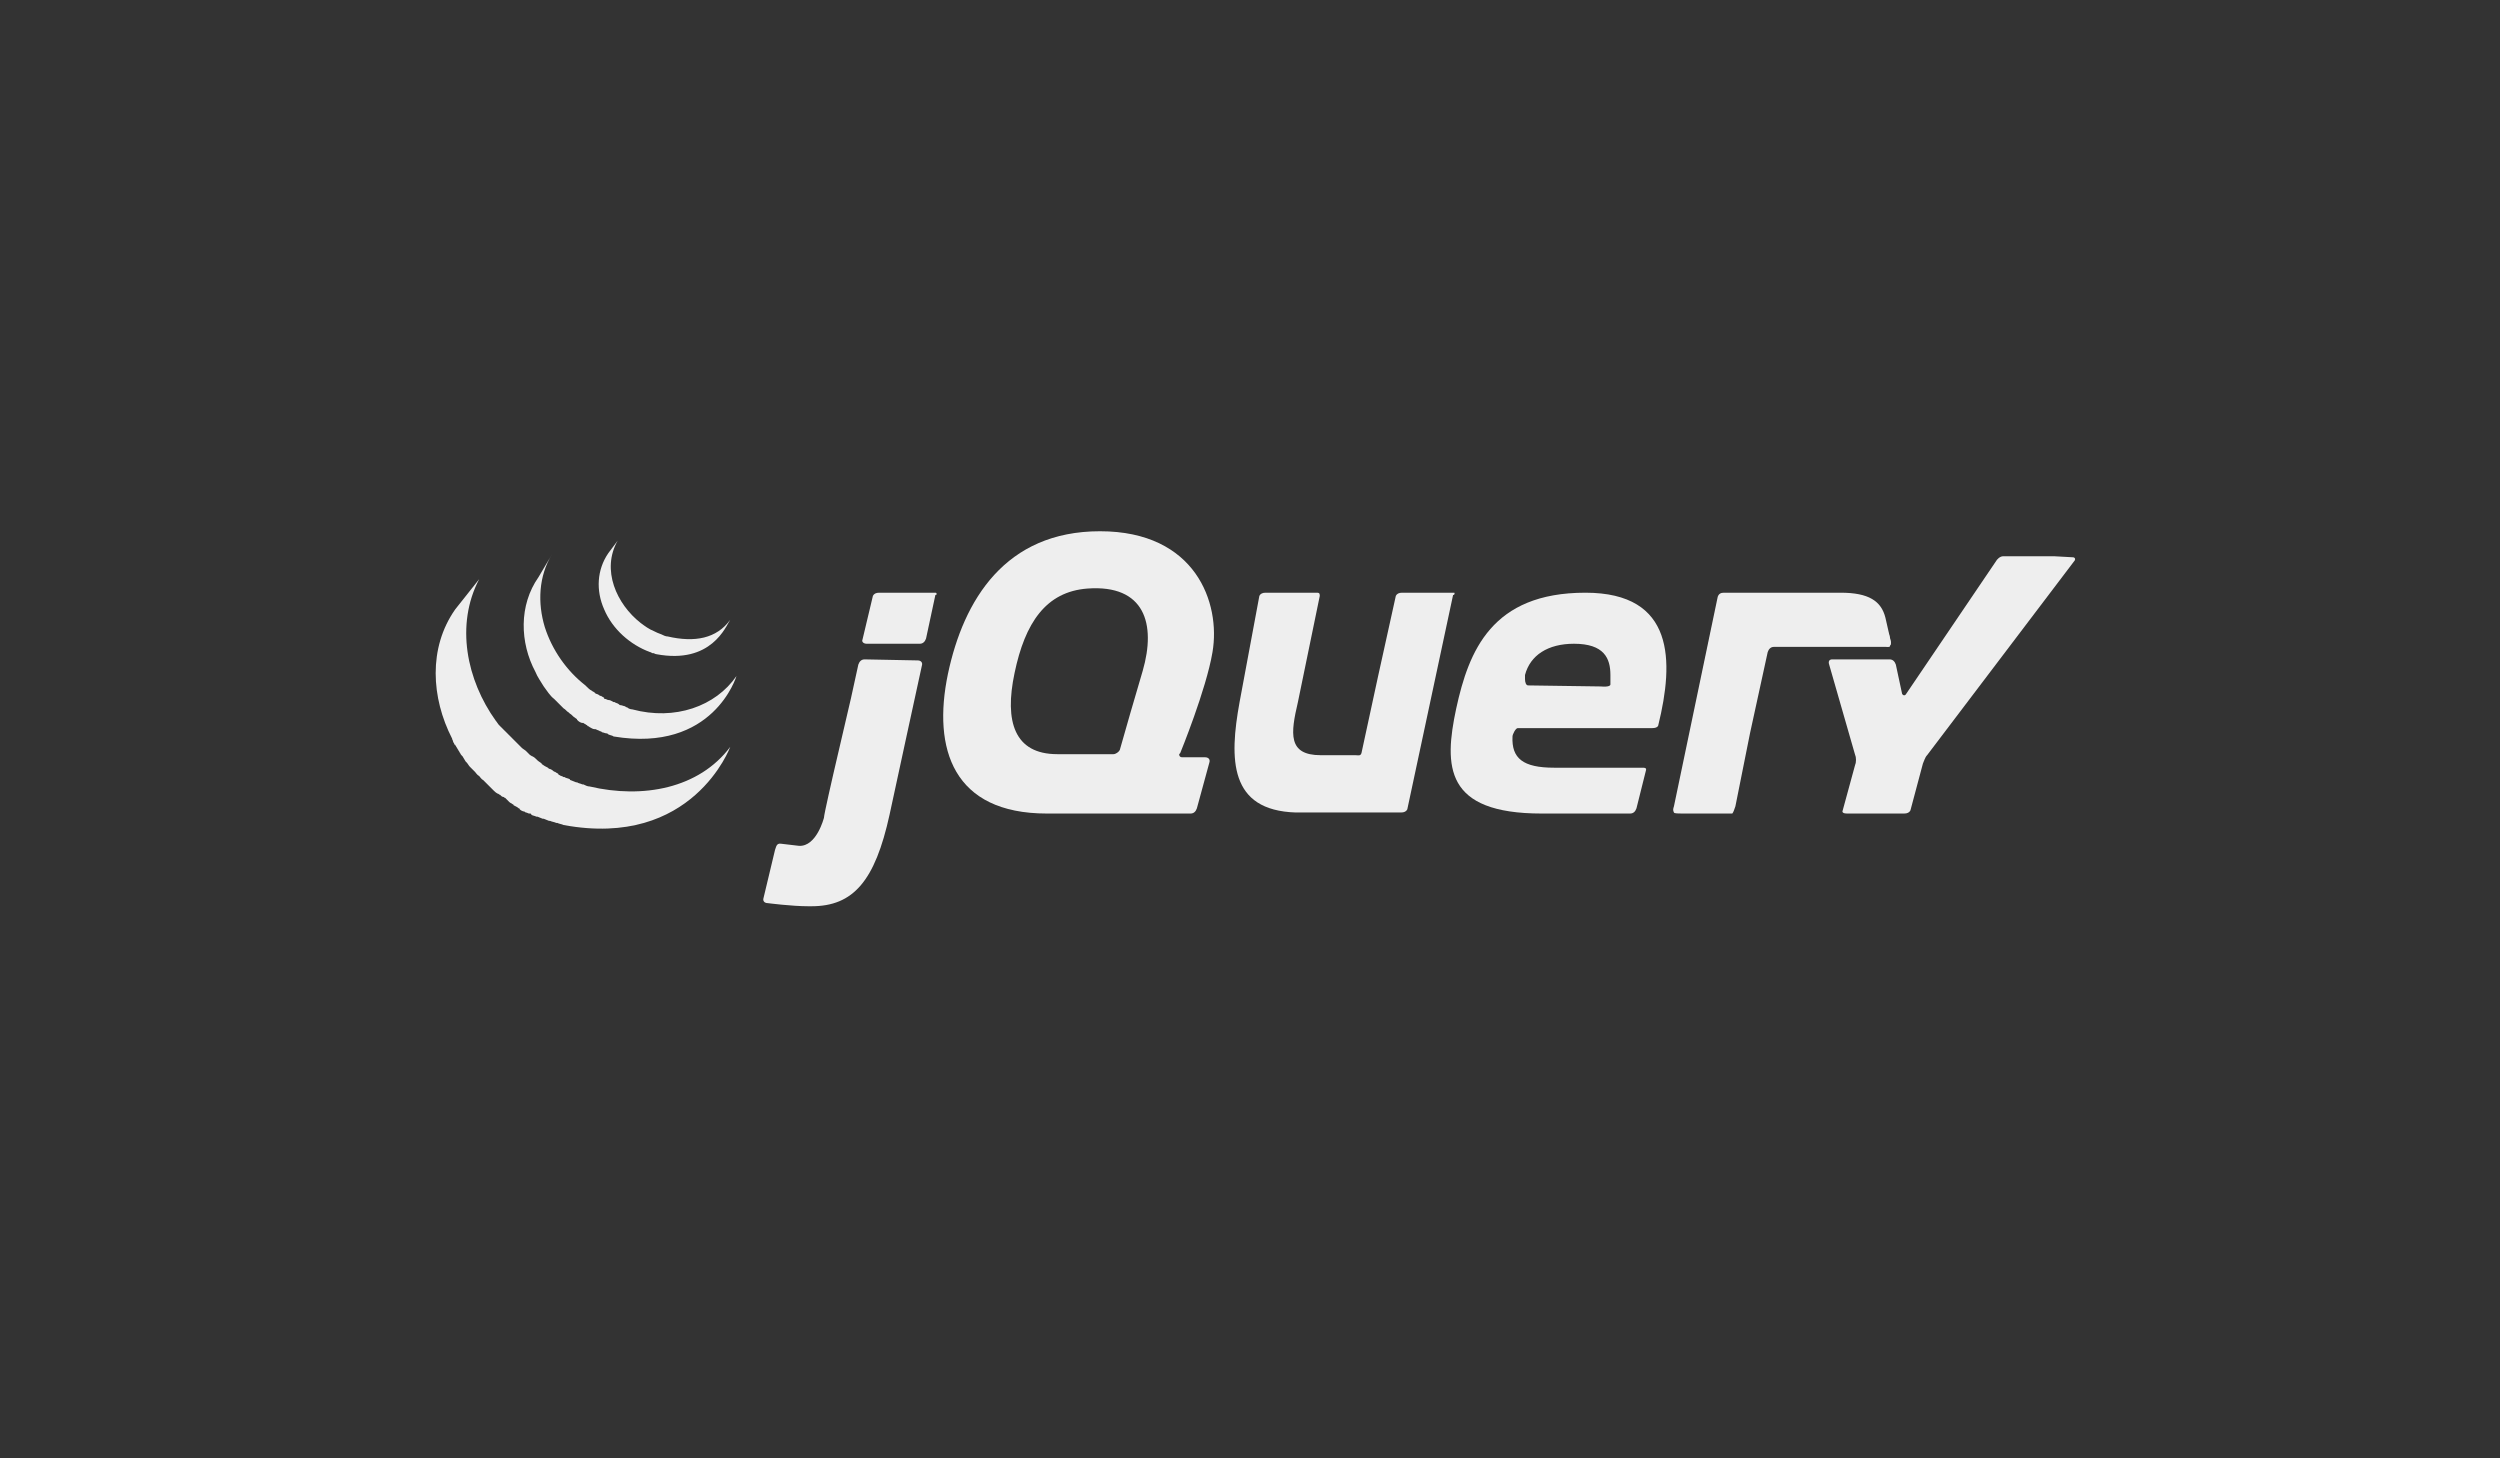<?xml version="1.0" encoding="utf-8"?>
<!-- Generator: Adobe Illustrator 21.0.0, SVG Export Plug-In . SVG Version: 6.00 Build 0)  -->
<svg version="1.1" id="Layer_1" xmlns="http://www.w3.org/2000/svg" xmlns:xlink="http://www.w3.org/1999/xlink" x="0px" y="0px"
	 viewBox="0 0 240 140" style="enable-background:new 0 0 240 140;" xml:space="preserve">
<rect x="0" y="0" width="240" height="140" fill="#333333" stroke="none"/>
<style type="text/css">
	.st0{display:none;}
	.st1{display:inline;fill:#eeeeee;}
	.st2{display:inline;fill:#EBEBEB;}
	.st3{display:inline;fill:#FFFFFF;}
	.st4{display:inline;}
	.st5{fill:#eeeeee;}
	.st6{fill:#FFFFFF;}
	.st7{fill:url(#SVGID_1_);}
	.st8{opacity:5.000000e-02;}
	.st9{fill:#231F20;}
	.st10{opacity:5.000000e-02;fill:#231F20;}
</style>
<g class="st0">
	<polygon class="st1" points="-80,103 -85.2,44.4 -27.8,44.4 -33,103 -56.5,109.5 	"/>
	<polygon class="st2" points="-56.5,70.9 -66,70.9 -66.7,63.6 -56.5,63.6 -56.5,56.4 -56.5,56.4 -74.5,56.4 -74.3,58.3 -72.6,78.1 
		-56.5,78.1 	"/>
	<polygon class="st2" points="-56.5,89.6 -56.5,89.6 -64.5,87.4 -65,81.7 -68.9,81.7 -72.2,81.7 -71.2,93 -56.5,97.1 -56.5,97.1 	
		"/>
	<path class="st1" d="M-79.8,28.5h3.7v3.6h3.3v-3.6h3.7v10.9h-3.7v-3.7h-3.3v3.7h-3.7L-79.8,28.5L-79.8,28.5z"/>
	<path class="st1" d="M-64.4,32.1h-3.2v-3.6h10.1v3.6h-3.2v7.3h-3.7L-64.4,32.1L-64.4,32.1z"/>
	<path class="st1" d="M-55.9,28.5h3.8l2.3,3.8l2.3-3.8h3.8v10.9h-3.6V34l-2.5,3.9h-0.1l-2.5-3.9v5.4h-3.6V28.5z"/>
	<path class="st1" d="M-41.8,28.5h3.7v7.3h5.1v3.6h-8.8V28.5z"/>
	<polygon class="st3" points="-56.5,70.9 -56.5,78.1 -47.7,78.1 -48.5,87.4 -56.5,89.6 -56.5,97.1 -41.8,93 -41.7,91.8 -40,72.9 
		-39.8,70.9 -41.8,70.9 	"/>
	<polygon class="st3" points="-56.5,56.4 -56.5,60.8 -56.5,63.6 -56.5,63.6 -39.2,63.6 -39.2,63.6 -39.2,63.6 -39,62 -38.7,58.3 
		-38.5,56.4 	"/>
</g>
<g class="st0">
	<g class="st4">
		<polygon class="st5" points="-33.6,103.1 -57.3,109.5 -81.1,103.1 -86.5,43.8 -28.1,43.8 		"/>
		<g>
			<polygon class="st5" points="-70.8,36.6 -70.8,33.1 -65.6,33.1 -65.6,29.2 -74.7,29.2 -74.7,40.1 -65.6,40.1 -65.6,36.6 			"/>
			<path class="st5" d="M-56.4,33.1h3.6v-3.9h-9c0,0,0,1.9,0,3.9c1.2,1.2,1.8,1.8,3.6,3.5c-1,0-3.6,0-3.6,0v3.5h9v-3.5L-56.4,33.1z"
				/>
			<path class="st5" d="M-43.6,33.1h3.6v-3.9h-9c0,0,0,1.9,0,3.9c1.2,1.2,1.8,1.8,3.6,3.5c-1,0-3.6,0-3.6,0v3.5h9v-3.5L-43.6,33.1z"
				/>
		</g>
		<g>
			<polygon class="st6" points="-57.3,63.4 -74.3,70.5 -73.8,77.5 -57.3,70.5 -39.9,63 -39.2,55.8 			"/>
			<linearGradient id="SVGID_1_" gradientUnits="userSpaceOnUse" x1="-65.839" y1="77.489" x2="-65.839" y2="63.411">
				<stop  offset="0.387" style="stop-color:#D0D2D3;stop-opacity:0"/>
				<stop  offset="1" style="stop-color:#D0D2D3"/>
			</linearGradient>
			<polygon class="st7" points="-74.3,70.5 -73.8,77.5 -57.3,70.5 -57.3,63.4 			"/>
			<polygon class="st6" points="-39.2,55.8 -57.3,63.4 -57.3,70.5 -39.9,63 			"/>
			<polygon class="st6" points="-74.3,70.5 -73.7,77.5 -48.5,77.6 -49.1,86.9 -57.4,89.2 -65.4,87.2 -65.9,81.4 -73.3,81.4 
				-72.3,92.6 -57.3,97 -42.4,92.7 -40.5,70.5 			"/>
			<g class="st8">
				<polygon class="st9" points="-57.3,70.5 -74.3,70.5 -73.8,77.5 -57.3,77.5 				"/>
				<polygon class="st9" points="-57.3,89.2 -57.4,89.2 -65.4,87.2 -65.9,81.4 -73.3,81.4 -72.3,92.6 -57.3,97 				"/>
			</g>
			<polygon class="st6" points="-75.9,55.8 -39.2,55.8 -39.9,63 -75,63 			"/>
			<polygon class="st10" points="-57.3,55.8 -75.9,55.8 -75,63 -57.3,63 			"/>
		</g>
	</g>
</g>
<g class="st0">
	<path class="st1" d="M-21.7,74.6c-3.4,0-6.3,0.8-8.8,2c-0.9-1.8-1.8-3.4-2-4.6c-0.2-1.4-0.4-2.2-0.2-3.8c0.2-1.6,1.2-4,1.2-4.1
		c0-0.2-0.2-1-2.2-1c-1.9,0-3.6,0.4-3.8,0.9c-0.2,0.5-0.6,1.7-0.8,2.9c-0.3,1.8-3.9,8.1-5.9,11.4c-0.7-1.3-1.2-2.4-1.3-3.3
		c-0.2-1.4-0.4-2.2-0.2-3.8c0.2-1.6,1.2-4,1.2-4.1s-0.2-1-2.2-1c-1.9,0-3.6,0.4-3.8,0.9c-0.2,0.5-0.4,1.7-0.8,2.9
		c-0.4,1.2-5.1,11.7-6.4,14.5c-0.6,1.4-1.2,2.5-1.6,3.3l0,0c0,0,0,0.1-0.1,0.1c-0.3,0.7-0.5,1-0.5,1s0,0,0,0
		c-0.3,0.5-0.5,0.9-0.7,0.9c-0.1,0-0.3-1.3,0-3c0.7-3.7,2.4-9.4,2.4-9.6c0-0.1,0.3-1.1-1.1-1.6c-1.4-0.5-1.9,0.3-2,0.3
		c-0.1,0-0.2,0.3-0.2,0.3s1.5-6.4-2.9-6.4c-2.8,0-6.7,3.1-8.6,5.8c-1.2,0.7-3.8,2.1-6.5,3.6c-1,0.6-2.1,1.2-3.1,1.7
		c-0.1-0.1-0.1-0.2-0.2-0.2c-5.4-5.8-15.5-9.9-15-17.7c0.2-2.8,1.1-10.3,19.3-19.3c14.9-7.4,26.8-5.3,28.9-0.8
		c2.9,6.5-6.4,18.4-21.8,20.2c-5.9,0.7-9-1.6-9.7-2.5c-0.8-0.9-0.9-0.9-1.2-0.8c-0.5,0.3-0.2,1.1,0,1.5c0.5,1.2,2.4,3.3,5.6,4.4
		c2.8,0.9,9.7,1.4,18.1-1.8c9.3-3.6,16.6-13.7,14.5-22.1c-2.1-8.5-16.3-11.4-29.7-6.6c-8,2.8-16.6,7.3-22.8,13.1
		c-7.4,6.9-8.6,12.9-8.1,15.4c1.7,8.9,14,14.7,19,19.1c-0.2,0.1-0.5,0.3-0.7,0.4c-2.5,1.2-11.9,6.1-14.2,11.3
		c-2.7,5.9,0.4,10.1,2.5,10.7c6.3,1.8,12.8-1.4,16.3-6.6s3.1-12,1.5-15.1c0,0,0-0.1-0.1-0.1c0.6-0.4,1.3-0.8,1.9-1.1
		c1.3-0.7,2.5-1.4,3.6-2c-0.6,1.6-1,3.6-1.3,6.5c-0.3,3.3,1.1,7.7,2.9,9.4c0.8,0.7,1.7,0.8,2.3,0.8c2.1,0,3-1.7,4.1-3.8
		c1.3-2.5,2.4-5.4,2.4-5.4s-1.4,7.9,2.5,7.9c1.4,0,2.9-1.8,3.5-2.8v0c0,0,0-0.1,0.1-0.2c0.1-0.2,0.2-0.4,0.2-0.4v0
		c0.6-1,1.8-3.2,3.7-7c2.4-4.8,4.8-10.8,4.8-10.8s0.2,1.5,0.9,3.9c0.4,1.4,1.3,3,2,4.5c-0.6,0.8-0.9,1.2-0.9,1.2s0,0,0,0
		c-0.5,0.6-1,1.3-1.5,1.9c-1.9,2.3-4.2,4.9-4.6,5.7c-0.4,0.9-0.3,1.6,0.4,2.1c0.5,0.4,1.4,0.4,2.4,0.4c1.7-0.1,3-0.5,3.6-0.8
		c0.9-0.3,2-0.9,3.1-1.6c1.9-1.4,3-3.4,2.9-6c-0.1-1.5-0.5-2.9-1.1-4.3c0.2-0.2,0.3-0.5,0.5-0.7c3-4.4,5.3-9.2,5.3-9.2
		s0.2,1.5,0.9,3.9c0.4,1.2,1.1,2.6,1.7,3.9c-2.8,2.3-4.6,4.9-5.2,6.7c-1.1,3.2-0.2,4.7,1.4,5c0.7,0.2,1.8-0.2,2.6-0.5
		c1-0.3,2.2-0.9,3.3-1.7c1.9-1.4,3.7-3.3,3.6-6c-0.1-1.2-0.4-2.4-0.8-3.5c2.4-1,5.5-1.5,9.4-1.1c8.4,1,10.1,6.3,9.8,8.5
		s-2.1,3.4-2.7,3.8s-0.8,0.5-0.7,0.8c0.1,0.4,0.4,0.4,0.9,0.3c0.7-0.1,4.4-1.8,4.6-5.9C-8,80.2-13,74.5-21.7,74.6L-21.7,74.6z
		 M-86.8,96.5c-2.8,3-6.7,4.2-8.4,3.2c-1.8-1-1.1-5.5,2.3-8.8c2.1-2,4.8-3.8,6.6-4.9c0.4-0.2,1-0.6,1.7-1c0.1-0.1,0.2-0.1,0.2-0.1
		l0,0c0.1-0.1,0.3-0.2,0.4-0.3C-82.7,89.2-83.9,93.3-86.8,96.5L-86.8,96.5z M-66.4,82.6c-1,2.4-3,8.5-4.3,8.1
		c-1.1-0.3-1.7-4.9-0.2-9.4c0.8-2.3,2.4-5,3.3-6.1c1.5-1.7,3.2-2.3,3.6-1.6C-63.5,74.6-65.8,81.2-66.4,82.6L-66.4,82.6z M-49.6,90.7
		c-0.4,0.2-0.8,0.4-1,0.2c-0.1-0.1,0.2-0.4,0.2-0.4s2.1-2.3,2.9-3.3c0.5-0.6,1-1.3,1.6-2.1v0.2C-45.8,88.1-48.4,89.9-49.6,90.7
		L-49.6,90.7z M-36.6,87.7c-0.3-0.2-0.2-0.9,0.8-3.1c0.4-0.9,1.3-2.3,2.9-3.7c0.2,0.6,0.3,1.1,0.3,1.6
		C-32.7,85.9-35.2,87.2-36.6,87.7L-36.6,87.7z"/>
</g>
<g class="st0">
	<path class="st1" d="M-88.1,35.2h63c1.3,0,2.3,1,2.3,2.3v63c0,1.3-1,2.3-2.3,2.3h-63c-1.3,0-2.3-1-2.3-2.3v-63
		C-90.3,36.2-89.3,35.2-88.1,35.2z"/>
	<path class="st3" d="M-28.3,86.6c-0.5-3.1-2.5-5.7-8.5-8.1c-2.1-1-4.4-1.6-5.1-3.2c-0.2-0.9-0.3-1.4-0.1-2c0.4-1.8,2.6-2.4,4.3-1.8
		c0.6,0.2,1.2,0.6,1.7,1.1c0.8,0.8,2,0.8,2.9,0.2c0.4-0.3,0.7-0.5,1-0.7c1.2-0.8,1.4-2.4,0.4-3.5c0,0,0,0,0,0c-1.8-2-4.2-3-8.1-2.9
		c-0.4,0-0.9,0.1-1.3,0.1c-2.1,0.4-4.1,1.5-5.3,2.9c-3.2,3.6-2.3,10,1.6,12.6c3.8,2.9,9.5,3.5,10.2,6.2c0.7,3.3-2.4,4.4-5.5,4
		c-1.7-0.3-2.8-1.1-3.8-2.2c-0.7-0.8-1.9-1.1-2.9-0.5c-0.5,0.3-0.8,0.5-1.3,0.7c-1.2,0.7-1.5,2.4-0.6,3.5c0.2,0.3,0.5,0.5,0.8,0.9
		c4.9,5,17.1,4.7,19.3-2.8C-28.4,91-27.8,89.3-28.3,86.6z M-53.6,66.2h-4c-1.3,0-2.3,1-2.3,2.3c0,4.7,0,9.4,0,14.1
		c0,3.5,0.2,6.7-0.4,7.6c-0.9,1.8-3,1.7-4.2,1.4c-0.2,0-0.3-0.1-0.5-0.2c-1-0.5-1.5-1.3-2.1-2.3c-0.2-0.3-0.3-0.6-0.4-0.6
		c-1.1,0.6-2.1,1.3-3.2,1.9c-1.1,0.7-1.5,2.2-0.6,3.3c0.7,0.9,1.5,1.6,2.4,2.2c2.4,1.4,5.6,1.9,9,1.1c2.2-0.6,4.1-2,5.1-4
		c1.4-2.7,1.1-5.9,1.1-9.4C-53.6,77.8-53.6,72.1-53.6,66.2L-53.6,66.2z"/>
</g>
<g>
	<path class="st5" d="M43.7,58.5c-2.6,3.7-2.3,8.5-0.3,12.4c0,0.1,0.1,0.2,0.1,0.3c0,0.1,0.1,0.1,0.1,0.2c0,0,0,0.1,0.1,0.1
		c0,0.1,0.1,0.1,0.1,0.2c0.1,0.1,0.1,0.2,0.2,0.3c0,0.1,0.1,0.1,0.1,0.2c0.1,0.1,0.1,0.2,0.2,0.3c0,0,0.1,0.1,0.1,0.1
		c0.1,0.2,0.2,0.3,0.3,0.5c0,0,0,0,0,0c0,0,0,0,0.1,0.1c0.1,0.1,0.2,0.3,0.3,0.4c0,0,0.1,0.1,0.1,0.1c0.1,0.1,0.2,0.2,0.3,0.3
		c0,0,0.1,0.1,0.1,0.1c0.1,0.1,0.2,0.3,0.4,0.4c0,0,0,0,0,0c0,0,0,0,0,0c0.1,0.1,0.2,0.3,0.4,0.4c0,0,0.1,0.1,0.1,0.1
		c0.1,0.1,0.2,0.2,0.3,0.3c0,0,0.1,0.1,0.1,0.1c0.1,0.1,0.3,0.3,0.4,0.4c0,0,0,0,0,0c0,0,0,0,0.1,0.1c0.1,0.1,0.2,0.2,0.4,0.3
		c0.1,0,0.1,0.1,0.2,0.1c0.1,0.1,0.2,0.2,0.3,0.2c0.1,0,0.1,0.1,0.2,0.1c0.1,0.1,0.2,0.2,0.3,0.3c0,0,0.1,0.1,0.1,0.1c0,0,0,0,0,0
		c0.1,0.1,0.2,0.1,0.3,0.2c0.1,0,0.1,0.1,0.1,0.1c0.2,0.1,0.4,0.2,0.5,0.3c0.1,0,0.1,0.1,0.1,0.1c0.1,0.1,0.3,0.2,0.4,0.2
		c0.1,0,0.1,0.1,0.2,0.1c0.1,0,0.2,0.1,0.3,0.1c0,0,0,0,0.1,0c0,0,0.1,0,0.1,0.1c0.1,0.1,0.3,0.1,0.5,0.2c0,0,0.1,0,0.1,0
		c0.2,0.1,0.3,0.1,0.5,0.2c0,0,0.1,0,0.1,0c0.2,0.1,0.3,0.1,0.5,0.2c0,0,0,0,0.1,0c0.2,0.1,0.4,0.1,0.6,0.2c0,0,0.1,0,0.1,0
		c0.2,0.1,0.4,0.1,0.6,0.2c12.4,2.3,16-7.5,16-7.5c-3,4-8.4,5-13.5,3.8c-0.2,0-0.4-0.1-0.6-0.2c0,0-0.1,0-0.1,0
		c-0.2-0.1-0.4-0.1-0.5-0.2c0,0-0.1,0-0.1,0c-0.2-0.1-0.3-0.1-0.5-0.2c0,0-0.1,0-0.1-0.1c-0.2-0.1-0.4-0.1-0.5-0.2c0,0-0.1,0-0.1,0
		c-0.1-0.1-0.3-0.1-0.4-0.2c0,0-0.1,0-0.1-0.1c-0.1-0.1-0.2-0.1-0.3-0.2c-0.1,0-0.2-0.1-0.2-0.1c-0.1-0.1-0.3-0.2-0.4-0.2
		c0,0-0.1-0.1-0.1-0.1c-0.2-0.1-0.4-0.2-0.5-0.3c-0.1,0-0.1-0.1-0.1-0.1c-0.1-0.1-0.3-0.2-0.4-0.3c0,0-0.1-0.1-0.1-0.1
		c-0.1-0.1-0.2-0.2-0.4-0.3c-0.1,0-0.1-0.1-0.2-0.1c-0.1-0.1-0.2-0.2-0.3-0.3c0,0-0.1-0.1-0.1-0.1c-0.1-0.1-0.3-0.2-0.4-0.3
		c0,0,0,0,0,0c-0.1-0.1-0.3-0.3-0.4-0.4c0,0-0.1-0.1-0.1-0.1c-0.1-0.1-0.2-0.2-0.3-0.3c0,0-0.1-0.1-0.1-0.1
		c-0.1-0.1-0.3-0.3-0.4-0.4c0,0,0,0,0,0c-0.1-0.1-0.3-0.3-0.4-0.4c0,0-0.1-0.1-0.1-0.1c-0.1-0.1-0.2-0.2-0.3-0.3
		c0,0-0.1-0.1-0.1-0.1c-0.1-0.1-0.2-0.3-0.3-0.4c-2.8-3.9-3.9-9.2-1.6-13.6"/>
	<path class="st5" d="M51.7,55.4c-1.9,2.7-1.8,6.3-0.3,9.1c0.2,0.5,0.5,0.9,0.8,1.4c0.3,0.4,0.6,0.9,1,1.2c0.1,0.1,0.3,0.3,0.4,0.4
		c0,0,0.1,0.1,0.1,0.1c0.1,0.1,0.3,0.3,0.4,0.4c0,0,0,0,0,0c0,0,0,0,0,0c0.2,0.1,0.3,0.3,0.5,0.4c0,0,0.1,0.1,0.1,0.1
		c0.2,0.1,0.3,0.3,0.5,0.4c0,0,0,0,0,0c0.1,0.1,0.2,0.1,0.2,0.2c0,0,0.1,0.1,0.1,0.1c0.1,0.1,0.3,0.2,0.4,0.2c0,0,0,0,0.1,0
		c0.1,0.1,0.2,0.1,0.3,0.2c0,0,0.1,0,0.1,0.1c0.1,0,0.2,0.1,0.2,0.1c0,0,0,0,0,0c0.2,0.1,0.3,0.2,0.5,0.2c0,0,0.1,0,0.1,0
		c0.1,0.1,0.3,0.1,0.4,0.2c0.1,0,0.1,0,0.2,0.1c0.1,0,0.3,0.1,0.4,0.1c0.1,0,0.1,0,0.2,0.1c0.2,0.1,0.4,0.1,0.5,0.2
		c9.6,1.6,11.8-5.8,11.8-5.8c-2,2.9-5.9,4.3-10,3.2c-0.2,0-0.4-0.1-0.5-0.2c-0.1,0-0.1,0-0.2-0.1c-0.1,0-0.3-0.1-0.4-0.1
		c-0.1,0-0.1,0-0.2-0.1c-0.1-0.1-0.3-0.1-0.4-0.2c0,0-0.1,0-0.1,0c-0.2-0.1-0.3-0.2-0.5-0.2c-0.1,0-0.2-0.1-0.3-0.1
		c-0.1,0-0.1,0-0.1-0.1c-0.1-0.1-0.2-0.1-0.3-0.2c0,0-0.1,0-0.1,0c-0.1-0.1-0.3-0.2-0.4-0.2c0,0-0.1-0.1-0.1-0.1
		c-0.1-0.1-0.2-0.1-0.3-0.2c-0.2-0.1-0.3-0.2-0.5-0.4c0,0-0.1-0.1-0.1-0.1c-1.8-1.4-3.2-3.4-3.9-5.6c-0.7-2.3-0.6-4.9,0.7-7"/>
	<path class="st5" d="M58.4,53.1c-1.1,1.6-1.2,3.6-0.4,5.4c0.8,1.9,2.5,3.4,4.4,4.1c0.1,0,0.2,0.1,0.2,0.1c0,0,0.1,0,0.1,0
		c0.1,0,0.2,0.1,0.3,0.1c5.3,1,6.7-2.7,7.1-3.3c-1.3,1.8-3.4,2.2-6,1.6c-0.2,0-0.4-0.1-0.6-0.2c-0.3-0.1-0.5-0.2-0.7-0.3
		c-0.5-0.2-0.9-0.5-1.3-0.8c-2.3-1.8-3.8-5.1-2.2-7.9"/>
	<path class="st5" d="M181.3,60.7l0.2,0.9c0.1,0.3-0.1,0.5-0.4,0.5"/>
	<path class="st5" d="M164.6,59.2c-0.1,0.2-0.1,0.6-0.2,0.8l-1.8,8.6l1.9-9L164.6,59.2z"/>
	<polygon class="st5" points="109.6,64.9 108.6,68.5 109.6,64.9 	"/>
	<path class="st5" d="M181.5,61.5l-0.5-2.2c-0.4-1.6-1.6-2.4-4.3-2.4h-11.2c-0.3,0-0.5,0.1-0.6,0.4l-4.2,20.1
		c-0.1,0.3-0.1,0.4,0,0.6c0,0.1,0.5,0.1,0.8,0.1h3.9c0.3,0,0.7,0,0.9,0c0.1-0.1,0.2-0.4,0.3-0.7l1.4-7l1.7-7.8
		c0.1-0.3,0.3-0.5,0.6-0.5l11.1,0C181.4,62,181.6,61.8,181.5,61.5"/>
	<path class="st5" d="M197.2,53.4c-0.3,0-4.9,0-4.9,0c-0.3,0-0.6,0.3-0.7,0.5L183,66.6c-0.1,0.2-0.3,0.2-0.4,0l-0.6-2.8
		c-0.1-0.3-0.3-0.5-0.6-0.5h-5.5c-0.3,0-0.4,0.2-0.3,0.5l2.5,8.7c0.1,0.2,0.1,0.7,0,0.9l-1.2,4.4c-0.1,0.2,0.1,0.3,0.4,0.3h5.5
		c0.3,0,0.5-0.1,0.6-0.3l1.2-4.5c0.1-0.2,0.2-0.6,0.4-0.8l14.1-18.6c0.2-0.2,0.1-0.4-0.1-0.4L197.2,53.4z"/>
	<path class="st5" d="M139.6,56.9h-5c-0.3,0-0.5,0.1-0.6,0.3l-1.7,7.7l-1.6,7.4c-0.1,0.3-0.3,0.2-0.6,0.2h-3.3
		c-3.2,0-2.9-2.1-2.2-5.1c0,0,2.1-10.2,2.1-10.2c0-0.3-0.1-0.3-0.4-0.3h-4.8c-0.3,0-0.5,0.1-0.6,0.3l-1.9,10.2
		c-1,5.5-1,10.4,5.4,10.6c0.1,0,10.1,0,10.1,0c0.3,0,0.5-0.1,0.6-0.3l2.2-10.3l2.2-10.3C139.6,57.2,139.7,56.9,139.6,56.9z"/>
	<path class="st5" d="M89.8,56.9h-5.4c-0.3,0-0.5,0.1-0.6,0.3l-1,4.2c-0.1,0.2,0.1,0.4,0.4,0.4h5.1c0.3,0,0.5-0.2,0.6-0.5l0.9-4.2
		C89.9,57.2,90,56.9,89.8,56.9z"/>
	<path class="st5" d="M83,63.3c-0.3,0-0.5,0.2-0.6,0.5l-0.7,3.2L80,74.3c0,0-0.9,3.9-0.9,4.2c0,0-0.7,2.8-2.4,2.7
		c-0.8-0.1-1.7-0.2-1.7-0.2h0c-0.5-0.1-0.5,0.4-0.6,0.6l-1.1,4.6c-0.1,0.3,0.1,0.5,0.4,0.5c0,0,2.3,0.3,3.9,0.3h0.3
		c4,0,6.1-2.4,7.5-8.8l1.6-7.4l1.5-6.9c0.1-0.3-0.1-0.5-0.4-0.5"/>
	<path class="st5" d="M152.2,56.9c-9,0-11.2,5.6-12.4,11.1c-1.2,5.6-1.1,10.1,8.2,10.1h0.3c3.7,0,8.2,0,8.2,0c0.3,0,0.5-0.2,0.6-0.5
		l0.9-3.6c0.1-0.3-0.1-0.3-0.4-0.3h-8.4c-3,0-4.1-0.9-4-3c0-0.2,0.3-0.8,0.5-0.8h12.9c0.6,0,0.6-0.3,0.6-0.3
		C160.7,63.5,160.8,56.9,152.2,56.9 M154.6,65.7c0,0.3-0.9,0.2-0.9,0.2l-7-0.1c-0.2,0-0.3-0.3-0.3-0.6c0,0,0-0.3,0-0.4
		c0.5-1.9,2.2-3,4.7-3c2.9,0,3.5,1.4,3.5,3"/>
	<path class="st5" d="M113.3,72.3c0,0,2.5-6.1,3.1-9.7c0.8-4.7-1.6-11.6-10.8-11.6c-9.1,0-13.1,6.6-14.6,13.7
		c-1.5,7.2,0.5,13.4,9.5,13.4l13.8,0c0.3,0,0.5-0.2,0.6-0.5l1.2-4.4c0.1-0.3-0.1-0.5-0.4-0.5l-1.1,0l-1.1,0c-0.2,0-0.3-0.1-0.3-0.3
		C113.3,72.3,113.3,72.3,113.3,72.3 M108.5,68.5l-1,3.5c-0.1,0.2-0.4,0.4-0.6,0.4h-5.4c-4.1,0-5.1-3.1-4.1-7.8c1-4.8,3-7.8,7-8.1
		c5.5-0.4,6.6,3.4,5.3,7.9L108.5,68.5z"/>
</g>
</svg>
